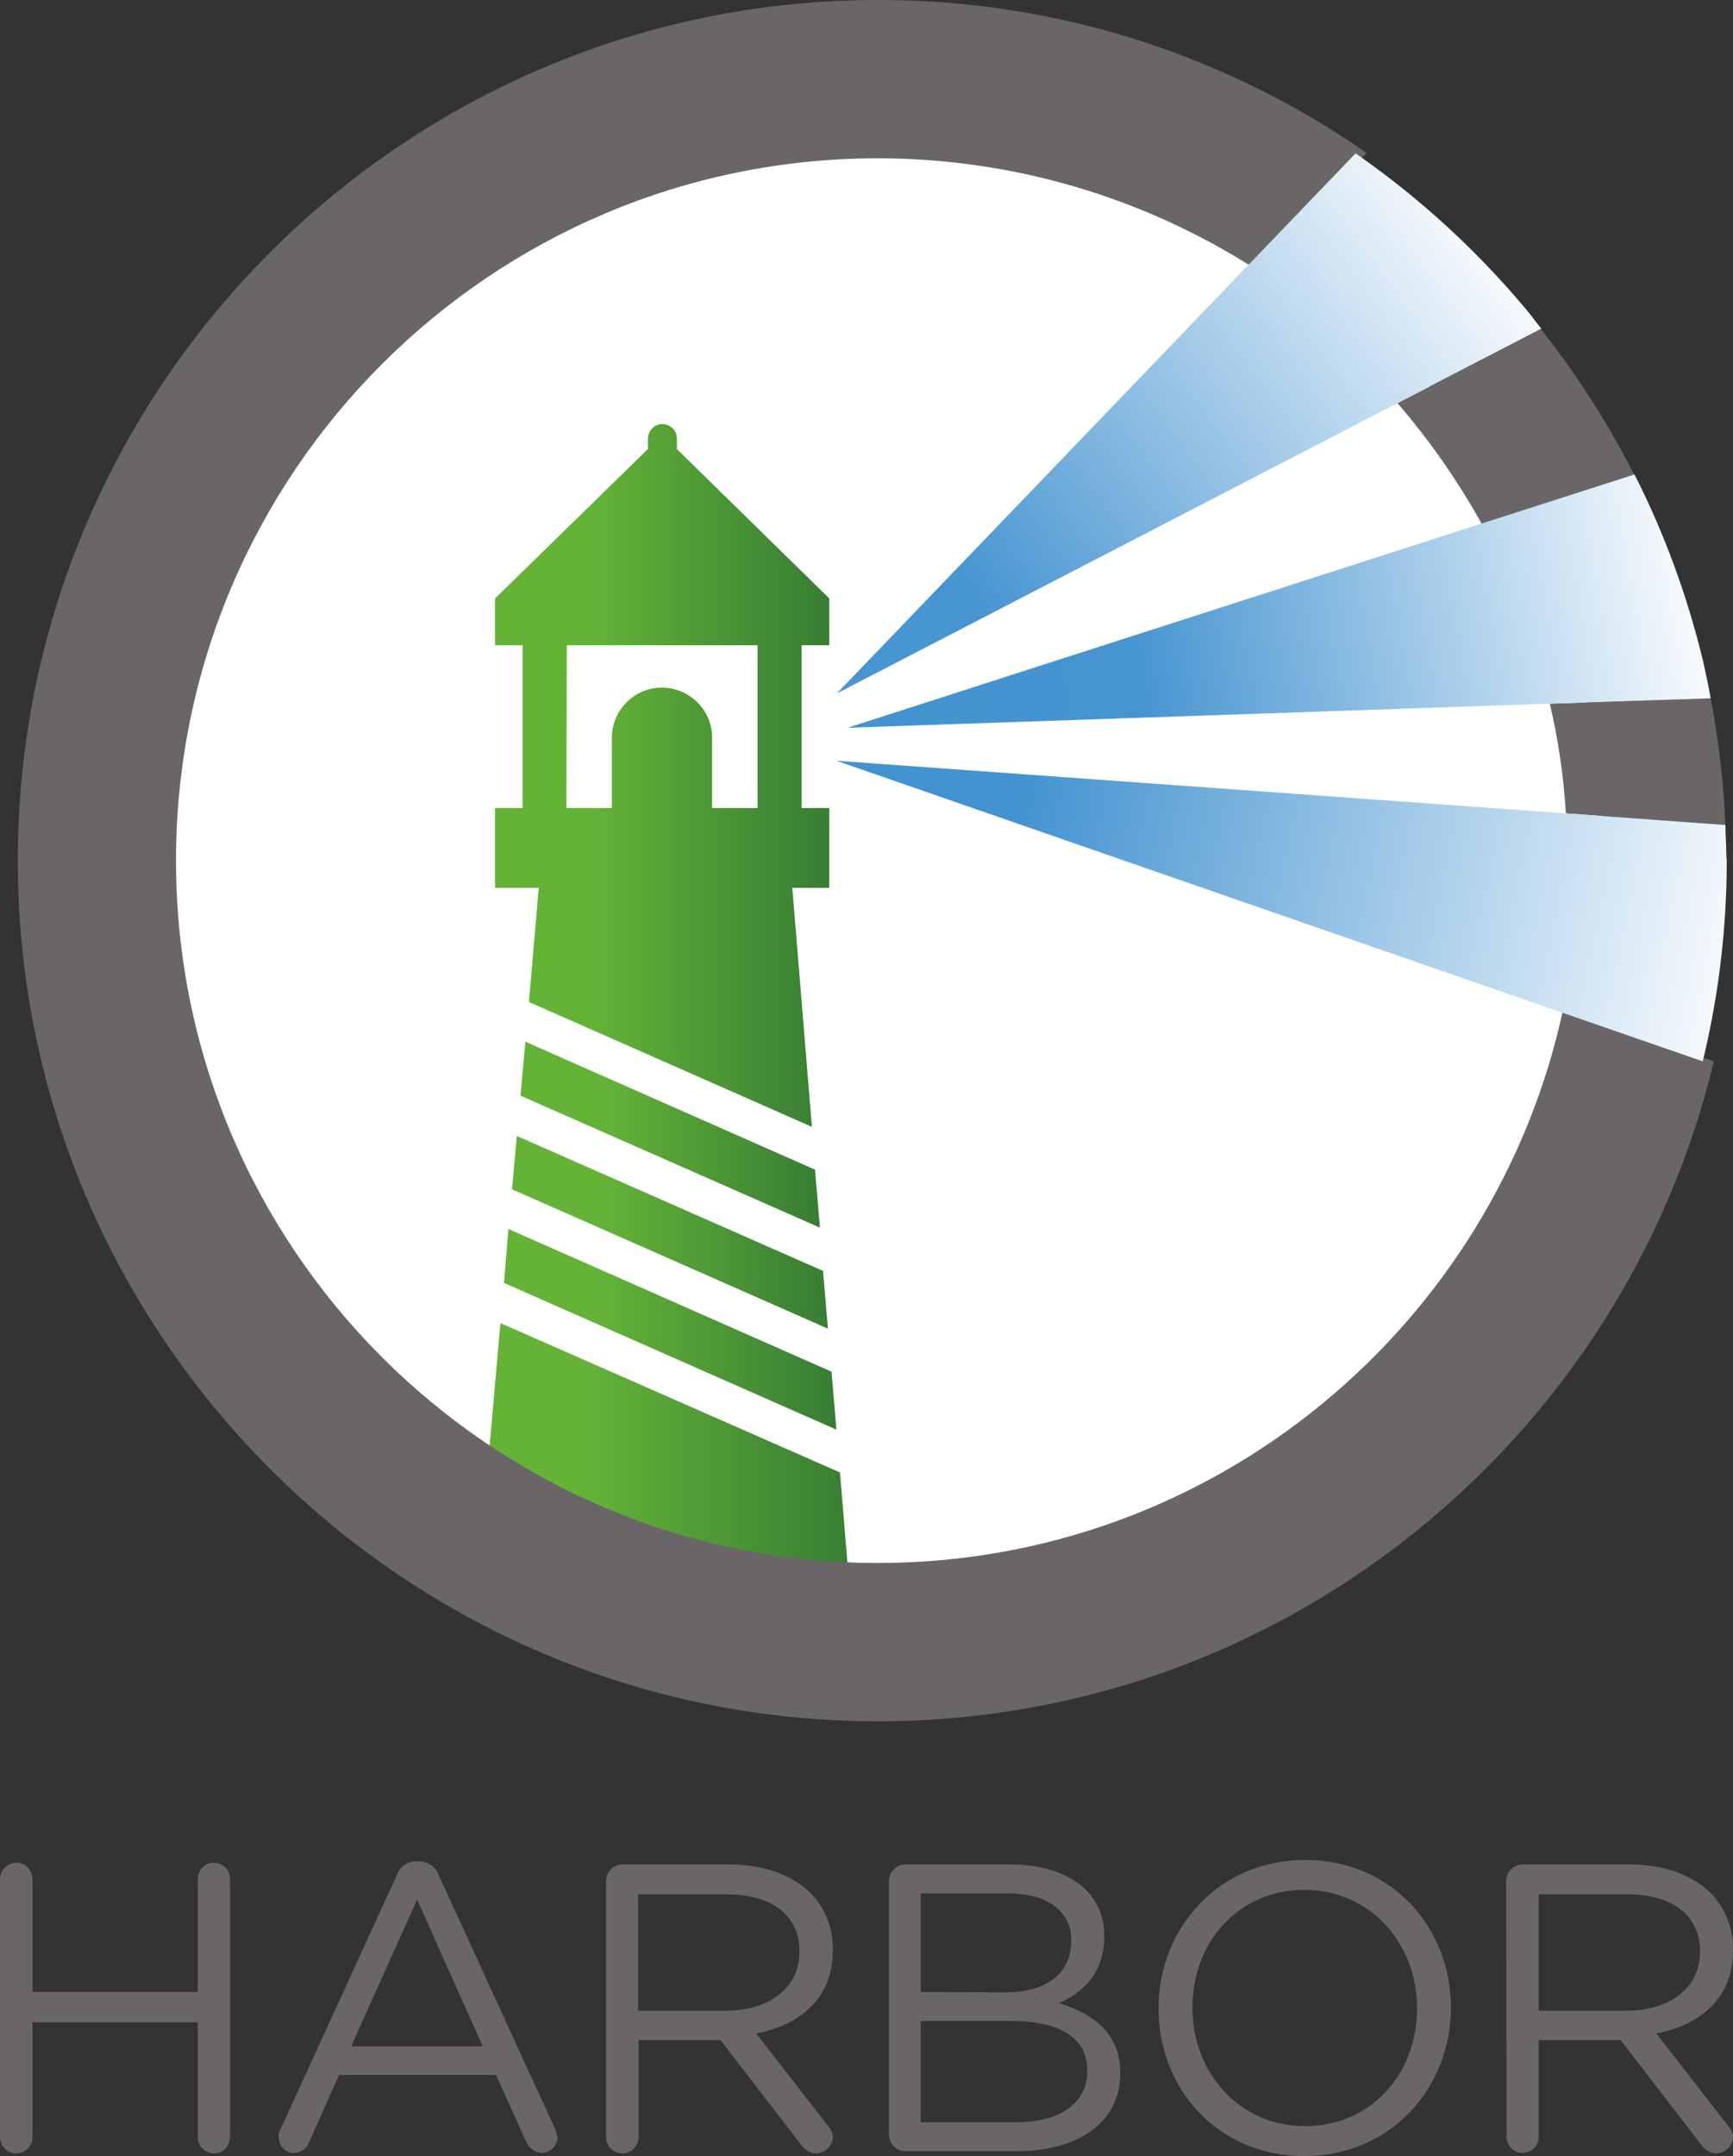<?xml version="1.0" encoding="UTF-8" standalone="no"?>
<!-- Generator: Adobe Illustrator 26.0.3, SVG Export Plug-In . SVG Version: 6.00 Build 0)  -->

<svg
   version="1.0"
   id="katman_1"
   x="0px"
   y="0px"
   viewBox="0 0 388.904 483.501"
   xml:space="preserve"
   sodipodi:docname="harbor.svg"
   width="388.904"
   height="483.501"
   inkscape:version="1.3 (0e150ed6c4, 2023-07-21)"
   xmlns:inkscape="http://www.inkscape.org/namespaces/inkscape"
   xmlns:sodipodi="http://sodipodi.sourceforge.net/DTD/sodipodi-0.dtd"
   xmlns:xlink="http://www.w3.org/1999/xlink"
   xmlns="http://www.w3.org/2000/svg"
   xmlns:svg="http://www.w3.org/2000/svg"><rect x="0" y="0" width="388.904" height="483.501" fill="#333333" stroke="none"/><defs
   id="defs24" /><sodipodi:namedview
   id="namedview24"
   pagecolor="#ffffff"
   bordercolor="#000000"
   borderopacity="0.25"
   inkscape:showpageshadow="2"
   inkscape:pageopacity="0.0"
   inkscape:pagecheckerboard="0"
   inkscape:deskcolor="#d1d1d1"
   inkscape:zoom="1.3416667"
   inkscape:cx="194.53416"
   inkscape:cy="241.86335"
   inkscape:window-width="1920"
   inkscape:window-height="1011"
   inkscape:window-x="0"
   inkscape:window-y="0"
   inkscape:window-maximized="1"
   inkscape:current-layer="katman_1" />&#10;<style
   type="text/css"
   id="style1">&#10;	.st0{fill:#FFFFFF;}&#10;	.st1{fill:#6A6667;}&#10;	.st2{clip-path:url(#SVGID_00000138561538157983831330000012667558577837233853_);}&#10;	.st3{fill:url(#path46_00000150821828954771850120000009157123014667810716_);}&#10;	.st4{clip-path:url(#SVGID_00000008109446735226228710000017067934349293606275_);}&#10;	.st5{fill:url(#path64_00000171711561437061620340000009280500582917184185_);}&#10;	.st6{clip-path:url(#SVGID_00000040558416485674094760000000409487243591718537_);}&#10;	.st7{fill:url(#path82_00000181061507534817742650000006622599694170929565_);}&#10;	.st8{clip-path:url(#SVGID_00000055691643801139413160000002821465202225581699_);}&#10;	.st9{fill:url(#path100_00000142150777334829994800000006409540573993925762_);}&#10;	.st10{clip-path:url(#SVGID_00000179611101970731494580000006240649961143545270_);}&#10;	.st11{fill:url(#path118_00000053538255536875015780000010984871354874068913_);}&#10;	.st12{clip-path:url(#SVGID_00000060747081951991517710000012224574585256897968_);}&#10;	.st13{fill:url(#path142_00000116923196162370046420000016637071537215657919_);}&#10;	.st14{clip-path:url(#SVGID_00000059305143541357718650000000046567013811672741_);}&#10;	.st15{fill:url(#path160_00000158014047058542056920000006146516121122285992_);}&#10;	.st16{clip-path:url(#SVGID_00000021104453027614312660000004946187092102354353_);}&#10;	.st17{fill:url(#path178_00000155834444584090017900000005226868717720663434_);}&#10;</style>&#10;&#10;&#10;&#10;&#10;&#10;&#10;&#10;&#10;&#10;&#10;&#10;&#10;&#10;&#10;&#10;&#10;&#10;<g
   id="g25"><path
     id="path14"
     class="st0"
     d="m 29.2,193.101 c 0,-91.3 74,-165.3 165.3,-165.3 91.3,0 165.3,74 165.3,165.3 0,91.3 -74,165.3 -165.3,165.3 -91.3,0 -165.3,-74 -165.3,-165.3 0,0 0,0 0,0" /><path
     id="path16"
     class="st1"
     d="m 0,421.401 c 0,-2 1.6,-3.6 3.6,-3.7 2,0 3.7,1.6 3.7,3.7 v 25.3 h 37.1 v -25.3 c 0,-2 1.5,-3.7 3.5,-3.7 2,0 3.7,1.5 3.7,3.5 0,0.1 0,0.1 0,0.2 v 57.8 c 0,2 -1.5,3.7 -3.5,3.7 -2,0 -3.7,-1.5 -3.7,-3.5 0,-0.1 0,-0.1 0,-0.2 v -25.7 H 7.3 v 25.7 c 0,2 -1.6,3.7 -3.7,3.7 -2,0 -3.6,-1.7 -3.6,-3.7 v -57.8" /><path
     id="path18"
     class="st1"
     d="m 108.3,458.801 -14.7,-32.8 -14.8,32.9 h 29.5 z m -45.4,18.8 26.1,-57 c 0.7,-2 2.5,-3.3 4.6,-3.2 H 94 c 2,0 3.9,1.3 4.5,3.2 l 26.1,56.9 c 0.3,0.6 0.4,1.2 0.5,1.8 0,1.9 -1.6,3.5 -3.5,3.5 0,0 0,0 0,0 -1.6,-0.1 -3,-1.1 -3.6,-2.7 l -6.7,-14.8 H 76.1 l -6.7,15 c -0.5,1.5 -1.9,2.5 -3.5,2.5 -1.8,0 -3.3,-1.5 -3.3,-3.3 0,0 0,0 0,0 -0.2,-0.6 0,-1.3 0.3,-1.9" /><path
     id="path20"
     class="st1"
     d="m 162.9,450.901 c 9.6,0 16.5,-5 16.5,-13.2 v -0.2 c 0,-7.9 -6.1,-12.7 -16.4,-12.7 h -19.8 v 26.1 z m -26.9,-29.1 c 0,-2 1.6,-3.6 3.6,-3.7 h 24 c 7.9,0 14.2,2.4 18.3,6.4 3.3,3.4 5.1,8 5,12.7 v 0.2 c 0,10.6 -7.2,16.7 -17.2,18.6 l 16,20.6 c 0.7,0.7 1.2,1.7 1.2,2.7 -0.1,2 -1.7,3.5 -3.7,3.6 -1.4,0 -2.6,-0.8 -3.4,-1.9 l -18.1,-23.5 h -18.4 v 21.7 c 0,2 -1.6,3.7 -3.6,3.7 -2,0 -3.7,-1.6 -3.7,-3.6 0,0 0,-0.1 0,-0.1 v -57.4" /><path
     id="path22"
     class="st1"
     d="m 228.2,475.901 c 9.7,0 15.8,-4.3 15.8,-11.5 v -0.2 c 0,-7 -5.9,-11 -17.1,-11 h -20.3 v 22.7 z m -2.6,-29.1 c 8.7,0 14.8,-3.9 14.8,-11.5 v -0.2 c 0,-6.3 -5,-10.5 -14.2,-10.5 h -19.6 v 22.1 z m -26.1,-25 c 0,-2 1.6,-3.6 3.6,-3.7 h 23.8 c 7.3,0 13.1,2.1 16.8,5.7 2.7,2.7 4.2,6.4 4.1,10.3 v 0.2 c 0,8.4 -5.1,12.7 -10.2,14.9 7.6,2.3 13.8,6.7 13.8,15.5 v 0.2 c 0,11 -9.3,17.5 -23.3,17.5 h -25 c -2,0 -3.6,-1.7 -3.6,-3.7 v -56.9" /><path
     id="path24"
     class="st1"
     d="m 318,450.501 v -0.2 c 0,-14.6 -10.6,-26.5 -25.3,-26.5 -14.7,0 -25.1,11.7 -25.1,26.3 v 0.2 c 0,14.6 10.6,26.5 25.3,26.5 14.7,0 25.1,-11.7 25.1,-26.3 z m -58,0 v -0.2 c 0,-17.7 13.3,-33.2 32.9,-33.2 19.5,0 32.7,15.3 32.7,33 v 0.2 c 0,17.7 -13.3,33.2 -32.9,33.2 -19.6,0 -32.7,-15.3 -32.7,-33" /><path
     id="path26"
     class="st1"
     d="m 365,450.901 c 9.6,0 16.5,-5 16.5,-13.2 v -0.2 c 0,-7.9 -6.1,-12.7 -16.4,-12.7 h -19.8 v 26.1 z m -27,-29.1 c 0,-2 1.6,-3.6 3.6,-3.7 h 24 c 7.9,0 14.2,2.4 18.3,6.4 3.3,3.4 5.1,8 5,12.7 v 0.2 c 0,10.6 -7.2,16.7 -17.2,18.6 l 16,20.6 c 0.7,0.7 1.2,1.7 1.2,2.7 -0.1,2 -1.7,3.5 -3.7,3.6 -1.4,0 -2.6,-0.8 -3.4,-1.9 l -18.1,-23.5 h -18.4 v 21.7 c 0,2 -1.6,3.6 -3.6,3.6 -2,0 -3.6,-1.6 -3.6,-3.6 0,0 0,0 0,0 l -0.1,-57.4" /><g
     id="g3"
     transform="translate(-205.4,-57.799)">&#10;	<defs
   id="defs1">&#10;		<polygon
   id="SVGID_1_"
   points="313.4,402.4 397.3,429.1 393.9,388 317.7,354.5 " />&#10;	</defs>&#10;	<clipPath
   id="SVGID_00000176724668952578142690000010318541945206398112_">&#10;		<use
   xlink:href="#SVGID_1_"
   style="overflow:visible"
   id="use1" />&#10;	</clipPath>&#10;	<g
   id="g30"
   clip-path="url(#SVGID_00000176724668952578142690000010318541945206398112_)">&#10;		<g
   id="g32">&#10;			&#10;				<linearGradient
   id="path46_00000055671893635253577570000013304190926542380424_"
   gradientUnits="userSpaceOnUse"
   x1="306.011"
   y1="-308.58"
   x2="317.353"
   y2="-308.58"
   gradientTransform="matrix(7.39,0,0,7.39,-1948.031,2672.211)">&#10;				<stop
   offset="0"
   style="stop-color:#64B337"
   id="stop1" />&#10;				<stop
   offset="0.282"
   style="stop-color:#64B337"
   id="stop2" />&#10;				<stop
   offset="1"
   style="stop-color:#377D34"
   id="stop3" />&#10;			</linearGradient>&#10;			<path
   id="path46"
   style="fill:url(#path46_00000055671893635253577570000013304190926542380424_)"
   d="m 393.9,388 -76.2,-33.6 -4.2,48 83.8,26.6 -3.4,-41" />&#10;		</g>&#10;	</g>&#10;</g><g
     id="g6"
     transform="translate(-205.4,-57.799)">&#10;	<defs
   id="defs3">&#10;		<path
   id="SVGID_00000183236207912538651210000005161495549045638319_"
   d="m 332.6,202.5 h 42.8 V 239 h -10.2 v -15.6 c 0.1,-6.2 -4.9,-11.3 -11.1,-11.4 -6.2,-0.1 -11.3,4.9 -11.4,11.1 0,0.1 0,0.1 0,0.2 V 239 h -10.2 z m -8.5,80 63.5,28 -4.4,-53.6 h 8.3 V 239 h -6.2 v -36.5 h 6.2 V 192 l -34.2,-33.5 v -2.4 c 0,-1.8 -1.5,-3.2 -3.3,-3.2 -1.7,0 -3.1,1.4 -3.2,3.2 v 2.4 L 316.5,192 v 10.5 h 6.2 V 239 h -6.2 v 17.9 h 9.8 z" />&#10;	</defs>&#10;	<clipPath
   id="SVGID_00000130622044612442810150000004596500107116567720_">&#10;		<use
   xlink:href="#SVGID_00000183236207912538651210000005161495549045638319_"
   style="overflow:visible"
   id="use3" />&#10;	</clipPath>&#10;	<g
   id="g48"
   clip-path="url(#SVGID_00000130622044612442810150000004596500107116567720_)">&#10;		<g
   id="g50">&#10;			&#10;				<linearGradient
   id="path64_00000137825086866618286200000011906088932383555990_"
   gradientUnits="userSpaceOnUse"
   x1="310.112"
   y1="-325.751"
   x2="321.453"
   y2="-325.751"
   gradientTransform="matrix(6.61,0,0,6.61,-1733.195,2384.794)">&#10;				<stop
   offset="0"
   style="stop-color:#64B337"
   id="stop4" />&#10;				<stop
   offset="0.282"
   style="stop-color:#64B337"
   id="stop5" />&#10;				<stop
   offset="1"
   style="stop-color:#377D34"
   id="stop6" />&#10;			</linearGradient>&#10;			<path
   id="path64"
   style="fill:url(#path64_00000137825086866618286200000011906088932383555990_)"
   d="m 332.6,202.5 h 42.8 V 239 h -10.2 v -15.6 c 0.1,-6.2 -4.9,-11.3 -11.1,-11.4 -6.2,-0.1 -11.3,4.9 -11.4,11.1 0,0.1 0,0.1 0,0.2 V 239 h -10.2 z m -8.5,80 63.5,28 -4.4,-53.6 h 8.3 V 239 h -6.2 v -36.5 h 6.2 V 192 l -34.2,-33.5 v -2.4 c 0,-1.8 -1.5,-3.2 -3.3,-3.2 -1.7,0 -3.1,1.4 -3.2,3.2 v 2.4 L 316.5,192 v 10.5 h 6.2 V 239 h -6.2 v 17.9 h 9.8 l -2.2,25.6" />&#10;		</g>&#10;	</g>&#10;</g><g
     id="g9"
     transform="translate(-205.4,-57.799)">&#10;	<defs
   id="defs6">&#10;		<polygon
   id="SVGID_00000165222250785179389310000007054165181529516731_"
   points="390.2,342.7 321.4,312.4 320.3,324.5 391.3,355.8 " />&#10;	</defs>&#10;	<clipPath
   id="SVGID_00000034789522693962178290000001572532586628385442_">&#10;		<use
   xlink:href="#SVGID_00000165222250785179389310000007054165181529516731_"
   style="overflow:visible"
   id="use6" />&#10;	</clipPath>&#10;	<g
   id="g66"
   clip-path="url(#SVGID_00000034789522693962178290000001572532586628385442_)">&#10;		<g
   id="g68">&#10;			&#10;				<linearGradient
   id="path82_00000077294424167564248060000001813163371927765429_"
   gradientUnits="userSpaceOnUse"
   x1="312.672"
   y1="-309.434"
   x2="324.013"
   y2="-309.434"
   gradientTransform="matrix(6.254,0,0,6.254,-1635.031,2269.214)">&#10;				<stop
   offset="0"
   style="stop-color:#64B337"
   id="stop7" />&#10;				<stop
   offset="0.282"
   style="stop-color:#64B337"
   id="stop8" />&#10;				<stop
   offset="1"
   style="stop-color:#377D34"
   id="stop9" />&#10;			</linearGradient>&#10;			<path
   id="path82"
   style="fill:url(#path82_00000077294424167564248060000001813163371927765429_)"
   d="m 320.3,324.5 70.9,31.3 -1.1,-13 -68.8,-30.3 -1,12" />&#10;		</g>&#10;	</g>&#10;</g><g
     id="g12"
     transform="translate(-205.4,-57.799)">&#10;	<defs
   id="defs9">&#10;		<polygon
   id="SVGID_00000011732929004142992340000016747261878132887949_"
   points="392.1,365.4 319.5,333.4 318.5,345.5 393.1,378.4 " />&#10;	</defs>&#10;	<clipPath
   id="SVGID_00000157285191943823367920000006283154596579509935_">&#10;		<use
   xlink:href="#SVGID_00000011732929004142992340000016747261878132887949_"
   style="overflow:visible"
   id="use9" />&#10;	</clipPath>&#10;	<g
   id="g84"
   clip-path="url(#SVGID_00000157285191943823367920000006283154596579509935_)">&#10;		<g
   id="g86">&#10;			&#10;				<linearGradient
   id="path100_00000066482817753494220990000017938921687033652394_"
   gradientUnits="userSpaceOnUse"
   x1="310.535"
   y1="-308.434"
   x2="321.876"
   y2="-308.434"
   gradientTransform="matrix(6.581,0,0,6.581,-1725.163,2385.736)">&#10;				<stop
   offset="0"
   style="stop-color:#64B337"
   id="stop10" />&#10;				<stop
   offset="0.282"
   style="stop-color:#64B337"
   id="stop11" />&#10;				<stop
   offset="1"
   style="stop-color:#377D34"
   id="stop12" />&#10;			</linearGradient>&#10;			<path
   id="path100"
   style="fill:url(#path100_00000066482817753494220990000017938921687033652394_)"
   d="m 318.5,345.5 74.6,32.9 -1.1,-13 -72.5,-32 -1,12.1" />&#10;		</g>&#10;	</g>&#10;</g><g
     id="g15"
     transform="translate(-205.4,-57.799)">&#10;	<defs
   id="defs12">&#10;		<polygon
   id="SVGID_00000036237371526855918140000005345264712087890853_"
   points="389.4,333.1 388.3,320.1 323.3,291.4 322.2,303.5 " />&#10;	</defs>&#10;	<clipPath
   id="SVGID_00000144300550813403498190000010844793033036856714_">&#10;		<use
   xlink:href="#SVGID_00000036237371526855918140000005345264712087890853_"
   style="overflow:visible"
   id="use12" />&#10;	</clipPath>&#10;	<g
   id="g102"
   clip-path="url(#SVGID_00000144300550813403498190000010844793033036856714_)">&#10;		<g
   id="g104">&#10;			&#10;				<linearGradient
   id="path118_00000000197838274004270790000015969271227788739767_"
   gradientUnits="userSpaceOnUse"
   x1="315.044"
   y1="-310.545"
   x2="326.386"
   y2="-310.545"
   gradientTransform="matrix(5.926,0,0,5.926,-1544.898,2152.69)">&#10;				<stop
   offset="0"
   style="stop-color:#64B337"
   id="stop13" />&#10;				<stop
   offset="0.282"
   style="stop-color:#64B337"
   id="stop14" />&#10;				<stop
   offset="1"
   style="stop-color:#377D34"
   id="stop15" />&#10;			</linearGradient>&#10;			<path
   id="path118"
   style="fill:url(#path118_00000000197838274004270790000015969271227788739767_)"
   d="m 323.3,291.4 -1.1,12.1 67.2,29.6 -1.1,-13 -65,-28.7" />&#10;		</g>&#10;	</g>&#10;</g><path
     id="path120"
     class="st1"
     d="m 332.5,117.501 34.3,-11 c -0.1,-0.2 -0.2,-0.5 -0.4,-0.7 -5.8,-11.3 -12.7,-22 -20.6,-32 l -32.2,16.6 c 7.1,8.2 13.3,17.1 18.6,26.5 0.1,0.2 0.2,0.4 0.3,0.6" /><path
     id="path122"
     class="st1"
     d="m 351.4,182.401 35.8,2.6 c -0.4,-9.5 -1.5,-19 -3.3,-28.4 l -36.1,1.2 c 1.9,8.1 3.1,16.3 3.6,24.6" /><path
     id="path124"
     class="st1"
     d="m 197,350.501 c -86.8,0 -157.5,-70.6 -157.5,-157.5 0,-86.8 70.6,-157.5 157.5,-157.5 30,0 59.4,8.6 84.7,24.8 l 25,-26 C 274.5,11.901 236.2,-0.099 197,6.1995471e-4 90.6,6.1995471e-4 4,86.601 4,193.001 c 0,106.4 86.6,193 193,193 90.9,0 167.3,-63.2 187.6,-148 l -33.8,-11.7 c -15.3,71 -78.4,124.2 -153.8,124.2" /><g
     id="g18"
     transform="translate(-205.4,-57.799)">&#10;	<defs
   id="defs15">&#10;		<path
   id="SVGID_00000183241824270581431790000003512859125541749388_"
   d="m 547.9,127.2 c -9.8,-11.7 -20.8,-22.1 -33,-31.2 -1.8,-1.3 -3.5,-2.6 -5.3,-3.8 l -25,26 -91.4,95.1 125.8,-65.1 32.3,-16.7 c -1.2,-1.4 -2.2,-2.9 -3.4,-4.3 z" />&#10;	</defs>&#10;	<clipPath
   id="SVGID_00000152236863084518151860000011043538529724695208_">&#10;		<use
   xlink:href="#SVGID_00000183241824270581431790000003512859125541749388_"
   style="overflow:visible"
   id="use15" />&#10;	</clipPath>&#10;	<g
   id="g126"
   clip-path="url(#SVGID_00000152236863084518151860000011043538529724695208_)">&#10;		<g
   id="g128">&#10;			&#10;				<linearGradient
   id="path142_00000057134390951785015370000005926462310846499499_"
   gradientUnits="userSpaceOnUse"
   x1="284.758"
   y1="-331.677"
   x2="296.099"
   y2="-331.677"
   gradientTransform="matrix(12.899,-9.553,9.553,12.899,-110.411,7211.218)">&#10;				<stop
   offset="0"
   style="stop-color:#4795D1"
   id="stop16" />&#10;				<stop
   offset="0.2"
   style="stop-color:#4795D1"
   id="stop17" />&#10;				<stop
   offset="1"
   style="stop-color:#FFFFFF"
   id="stop18" />&#10;			</linearGradient>&#10;			<path
   id="path142"
   style="fill:url(#path142_00000057134390951785015370000005926462310846499499_)"
   d="m 547.9,127.2 c -9.8,-11.7 -20.8,-22.1 -33,-31.2 -1.8,-1.3 -3.5,-2.6 -5.3,-3.8 l -25,26 -91.4,95.1 125.8,-65.1 32.3,-16.7 c -1.2,-1.4 -2.2,-2.9 -3.4,-4.3" />&#10;		</g>&#10;	</g>&#10;</g><g
     id="g21"
     transform="translate(-205.4,-57.799)">&#10;	<defs
   id="defs18">&#10;		<path
   id="SVGID_00000132063628247819084060000014629110620161596596_"
   d="m 592.8,249.4 c 0,-2.2 -0.2,-4.4 -0.2,-6.6 l -35.8,-2.6 -163.7,-11.8 160.6,55.7 33.8,11.7 c 0.1,-0.4 0.2,-0.8 0.3,-1.2 3.4,-14.4 5.1,-29.1 5.1,-43.8 0,-0.4 -0.1,-0.9 -0.1,-1.4 z" />&#10;	</defs>&#10;	<clipPath
   id="SVGID_00000178899108839173566540000009516297135728127670_">&#10;		<use
   xlink:href="#SVGID_00000132063628247819084060000014629110620161596596_"
   style="overflow:visible"
   id="use18" />&#10;	</clipPath>&#10;	<g
   id="g144"
   clip-path="url(#SVGID_00000178899108839173566540000009516297135728127670_)">&#10;		<g
   id="g146">&#10;			&#10;				<linearGradient
   id="path160_00000018920419786294186480000000369558084140735648_"
   gradientUnits="userSpaceOnUse"
   x1="292.24"
   y1="-345.135"
   x2="303.585"
   y2="-345.135"
   gradientTransform="matrix(18.512,3.778,-3.778,18.512,-6321.356,5514.067)">&#10;				<stop
   offset="0"
   style="stop-color:#4393D0"
   id="stop19" />&#10;				<stop
   offset="0.2"
   style="stop-color:#4393D0"
   id="stop20" />&#10;				<stop
   offset="1"
   style="stop-color:#FFFFFF"
   id="stop21" />&#10;			</linearGradient>&#10;			<path
   id="path160"
   style="fill:url(#path160_00000018920419786294186480000000369558084140735648_)"
   d="m 592.8,249.4 c 0,-2.2 -0.2,-4.4 -0.2,-6.6 l -35.8,-2.6 -163.7,-11.8 160.6,55.7 33.8,11.7 c 0.1,-0.4 0.2,-0.8 0.3,-1.2 3.4,-14.4 5.1,-29.1 5.1,-43.8 0,-0.4 -0.1,-0.9 -0.1,-1.4" />&#10;		</g>&#10;	</g>&#10;</g><g
     id="g24"
     transform="translate(-205.4,-57.799)">&#10;	<defs
   id="defs21">&#10;		<path
   id="SVGID_00000114069643224167254590000015743445783668310936_"
   d="m 587.6,206.1 c -3.5,-14.5 -8.6,-28.5 -15.4,-41.9 l -34.3,11 -142.3,45.8 157.6,-5.4 36.1,-1.2 c -0.5,-2.8 -1.1,-5.6 -1.7,-8.3 z" />&#10;	</defs>&#10;	<clipPath
   id="SVGID_00000178884090317716656750000017401206048290521475_">&#10;		<use
   xlink:href="#SVGID_00000114069643224167254590000015743445783668310936_"
   style="overflow:visible"
   id="use21" />&#10;	</clipPath>&#10;	<g
   id="g162"
   clip-path="url(#SVGID_00000178884090317716656750000017401206048290521475_)">&#10;		<g
   id="g164">&#10;			&#10;				<linearGradient
   id="path178_00000052784178209127803830000012121586938306184615_"
   gradientUnits="userSpaceOnUse"
   x1="290.676"
   y1="-338.327"
   x2="302.017"
   y2="-338.327"
   gradientTransform="matrix(17.055,-3.076,3.076,17.055,-3520.27,6886.868)">&#10;				<stop
   offset="0"
   style="stop-color:#4393D0"
   id="stop22" />&#10;				<stop
   offset="0.333"
   style="stop-color:#4695D1"
   id="stop23" />&#10;				<stop
   offset="1"
   style="stop-color:#FFFFFF"
   id="stop24" />&#10;			</linearGradient>&#10;			<path
   id="path178"
   style="fill:url(#path178_00000052784178209127803830000012121586938306184615_)"
   d="m 587.6,206.1 c -3.5,-14.5 -8.6,-28.5 -15.4,-41.9 l -34.3,11 -142.3,45.8 157.6,-5.4 36.1,-1.2 c -0.5,-2.8 -1.1,-5.6 -1.7,-8.3" />&#10;		</g>&#10;	</g>&#10;</g></g>&#10;</svg>
